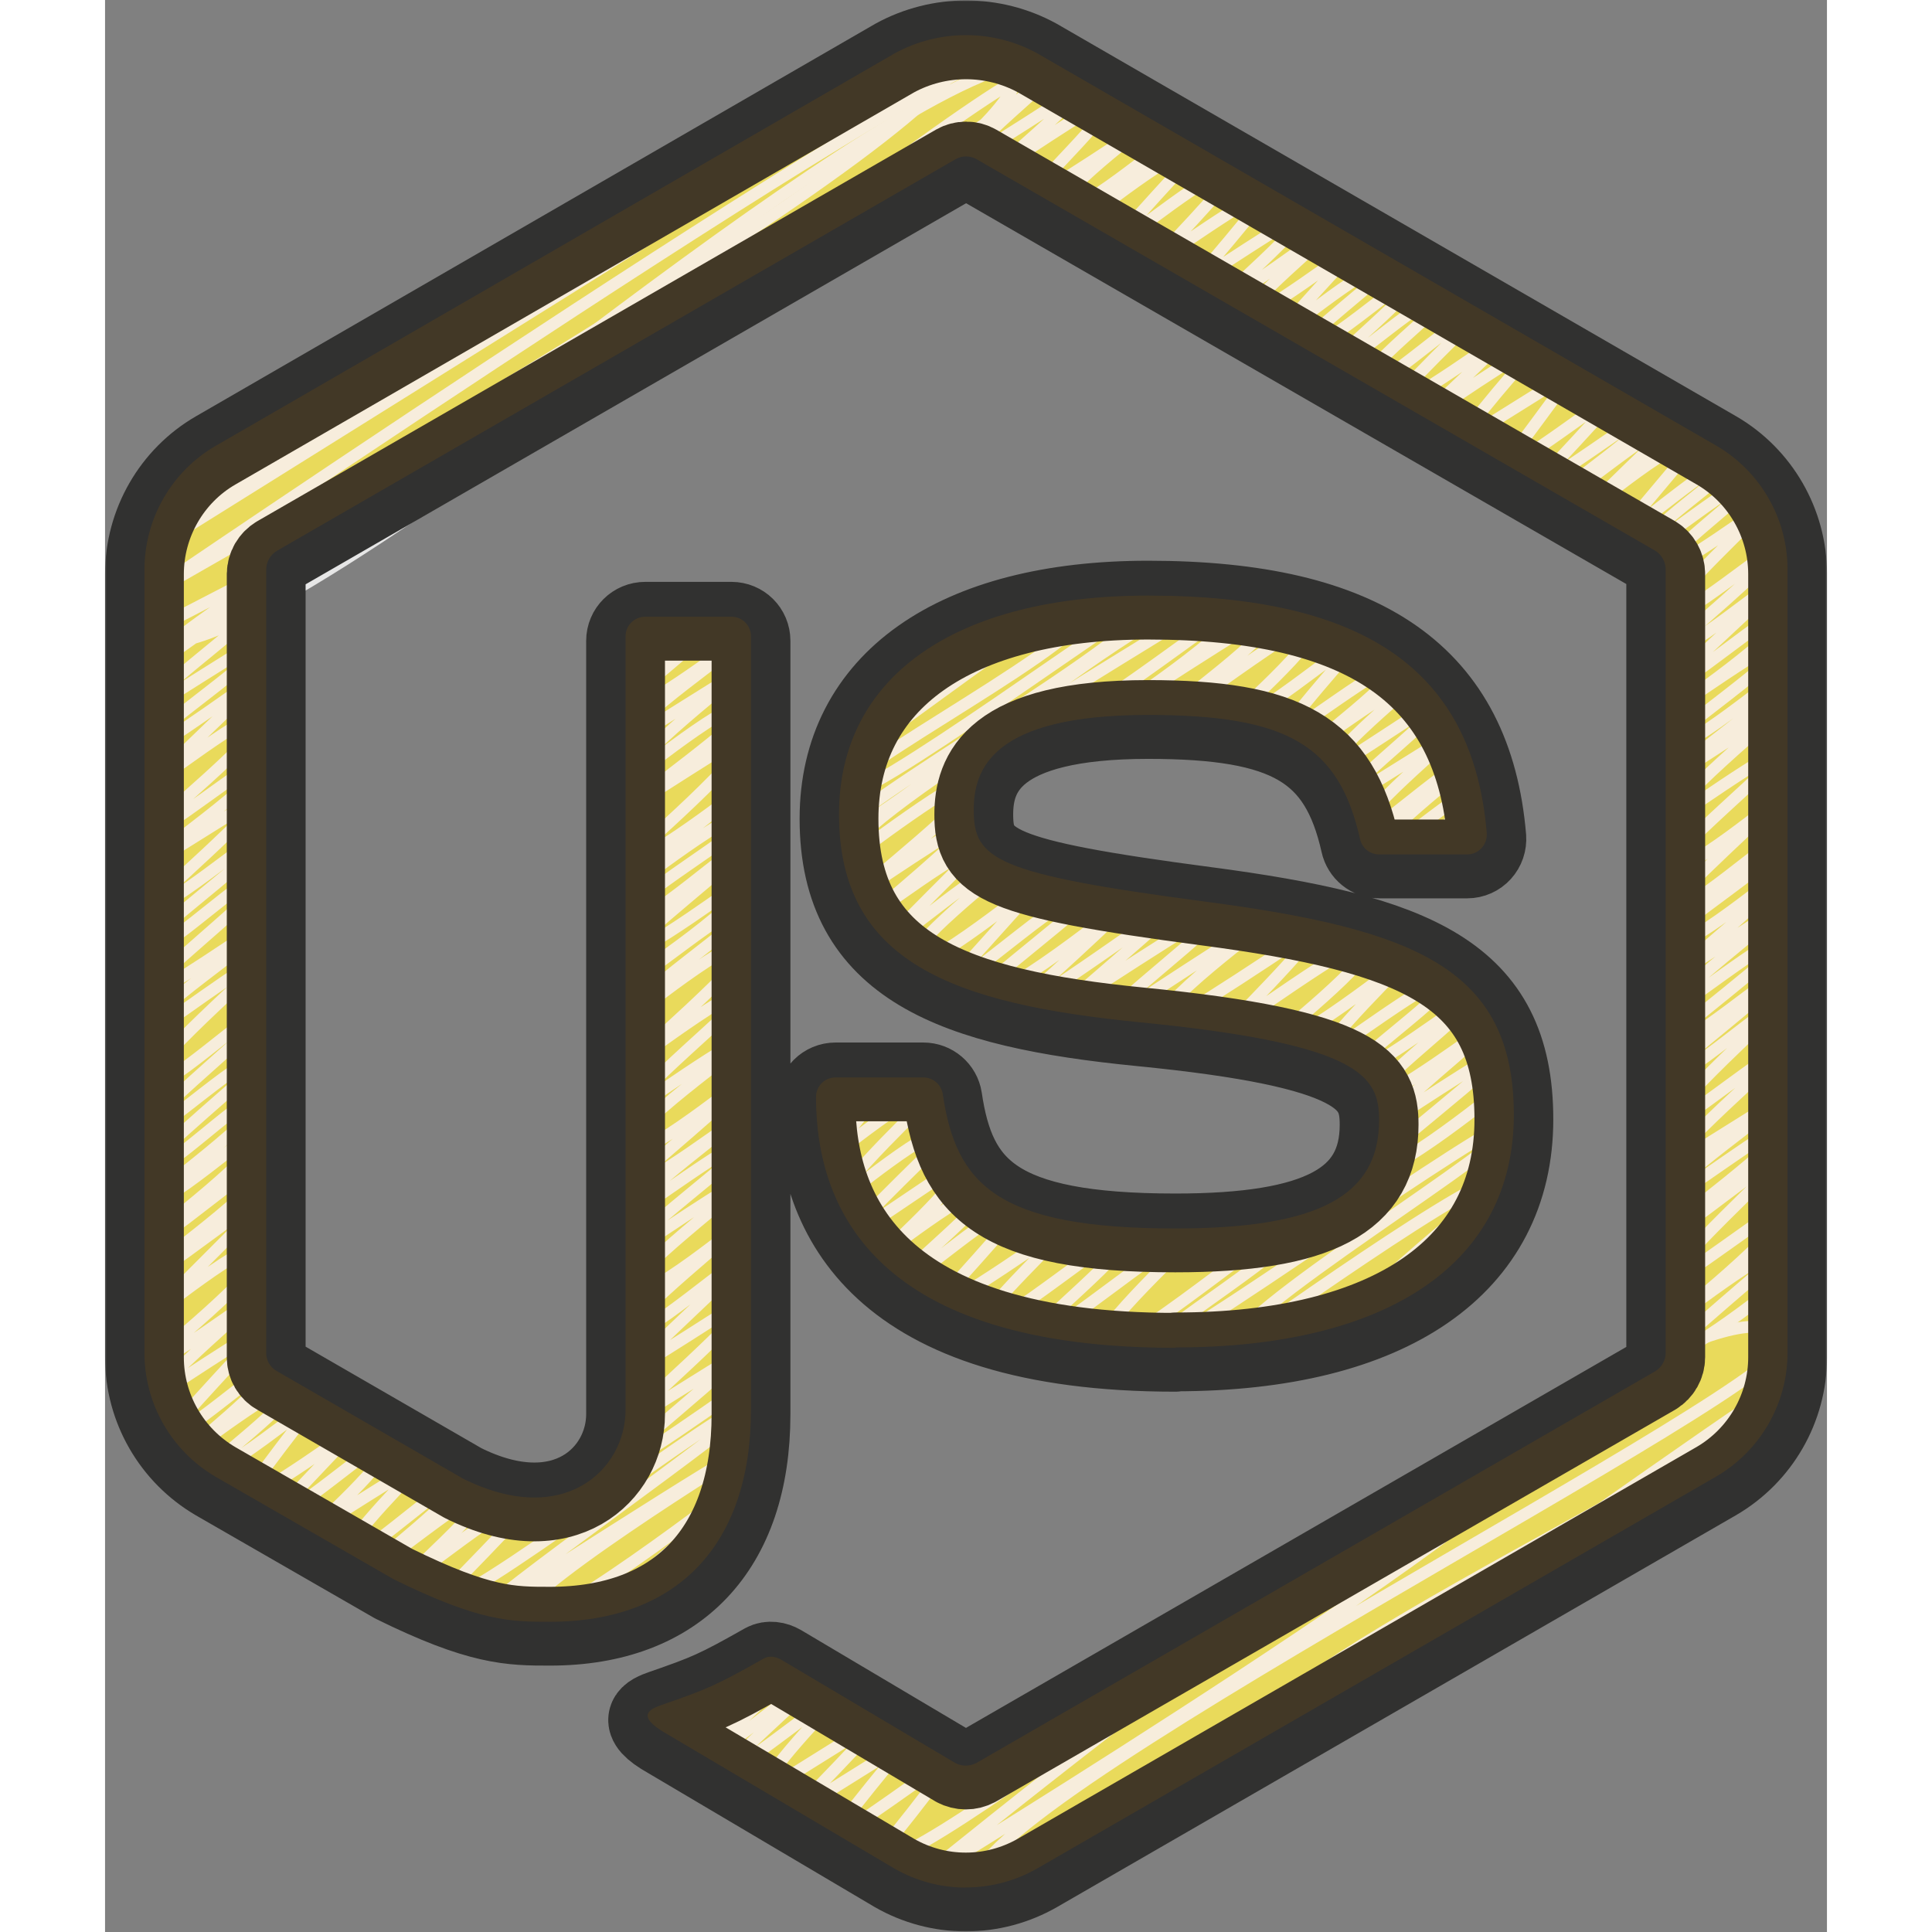 <?xml version="1.0" encoding="UTF-8"?>
<svg xmlns="http://www.w3.org/2000/svg" xmlns:xlink="http://www.w3.org/1999/xlink" width="500px" height="500px" viewBox="0 0 500 561" version="1.1">
<rect x="0" y="0" width="500" height="561" fill="#808080" stroke="none"/>
<defs>
<filter id="alpha" filterUnits="objectBoundingBox" x="0%" y="0%" width="100%" height="100%">
  <feColorMatrix type="matrix" in="SourceGraphic" values="0 0 0 0 1 0 0 0 0 1 0 0 0 0 1 0 0 0 1 0"/>
</filter>
<mask id="mask0">
  <g filter="url(#alpha)">
<rect x="0" y="0" width="500" height="561" style="fill:rgb(0%,0%,0%);fill-opacity:0.8;stroke:none;"/>
  </g>
</mask>
<clipPath id="clip1">
  <rect x="0" y="0" width="500" height="561"/>
</clipPath>
<g id="surface5" clip-path="url(#clip1)">
<path style=" stroke:none;fill-rule:nonzero;fill:rgb(92.941%,90.588%,36.863%);fill-opacity:1;" d="M 310.793 392.711 C 224.484 392.711 206.445 353.09 206.445 319.875 C 206.445 316.707 208.961 314.191 212.129 314.191 L 237.605 314.191 C 240.426 314.191 242.828 316.25 243.25 318.996 C 247.102 344.926 258.543 358.047 310.754 358.047 C 352.289 358.047 369.945 348.625 369.945 326.625 C 369.945 313.926 364.949 304.504 300.418 298.176 C 246.492 292.836 213.121 280.902 213.121 237.77 C 213.121 197.996 246.645 174.277 302.859 174.277 C 366.02 174.277 397.254 196.168 401.219 243.223 C 401.336 244.824 400.801 246.391 399.734 247.57 C 398.664 248.754 397.141 249.441 395.539 249.441 L 369.945 249.441 C 367.277 249.441 364.988 247.57 364.418 244.977 C 358.277 217.676 343.324 208.941 302.859 208.941 C 257.512 208.941 252.25 224.73 252.25 236.551 C 252.25 250.891 258.469 255.082 319.68 263.168 C 380.281 271.176 409.078 282.504 409.078 325.059 C 409.078 367.617 373.266 392.594 310.832 392.594 L 310.871 392.594 Z M 249.887 549.441 C 242.641 549.441 235.508 547.535 229.215 543.91 L 163.387 504.977 C 153.586 499.484 158.391 497.539 161.633 496.398 C 174.715 491.859 177.383 490.789 191.379 482.859 C 192.867 482.059 194.773 482.363 196.301 483.242 L 246.871 513.25 C 248.781 514.281 251.066 514.281 253.012 513.25 L 450.152 399.496 C 452.02 398.355 453.164 396.332 453.164 394.16 L 453.164 166.688 C 453.164 164.477 452.02 162.418 450.113 161.234 L 253.051 47.559 C 251.184 46.488 248.855 46.488 246.988 47.559 L 49.922 161.273 C 48.016 162.418 46.836 164.438 46.797 166.688 L 46.797 394.195 C 46.797 396.371 47.98 398.43 49.887 399.461 L 103.891 430.652 C 133.219 445.297 151.145 428.059 151.145 410.711 L 151.145 186.098 C 151.145 182.934 153.699 180.418 156.863 180.418 L 181.883 180.418 C 185.012 180.418 187.566 182.895 187.566 186.098 L 187.566 410.711 C 187.566 449.797 166.285 472.258 129.215 472.258 C 117.812 472.258 108.848 472.258 83.789 459.902 L 32.113 430.156 C 19.336 422.684 11.441 408.992 11.441 394.195 L 11.441 166.727 C 11.441 151.93 19.375 138.164 32.113 130.805 L 229.289 16.859 C 242.18 9.805 257.82 9.805 270.711 16.859 L 467.848 130.766 C 480.625 138.164 488.559 151.93 488.559 166.688 L 488.559 394.16 C 488.559 408.953 480.625 422.684 467.848 430.121 L 270.711 543.91 C 264.379 547.535 257.246 549.441 249.961 549.441 Z M 249.887 549.441 "/>
<path style="fill:none;stroke-width:0.9;stroke-linecap:round;stroke-linejoin:round;stroke:rgb(100%,100%,100%);stroke-opacity:1;stroke-miterlimit:4;" d="M 54.52 83.08 C 54.57 83.16 55.41 82.53 55.41 82.53 C 55.51 82.7 54.24 85.33 54.46 85.67 C 54.81 86.24 59.1 81.92 59.48 82.53 C 59.48 82.53 54.86 88.33 54.88 88.35 C 54.94 88.44 62.62 82.07 63.27 83.11 C 63.27 83.11 55.4 90.61 55.88 91.38 C 55.91 91.43 63.4 85.19 64.07 86.26 C 64.25 86.55 56.85 93.2 57.18 93.73 C 57.35 94 64.92 88.47 65.11 88.77 C 65.65 89.63 58.84 95.79 58.84 95.79 C 58.84 95.79 66.3 89.97 66.82 90.81 C 67.34 91.65 60.39 96.91 60.74 97.48 C 61.09 98.05 68.49 91.24 69.12 92.24 C 69.5 92.859 63.329 98.85 63.61 99.29 C 63.92 99.79 73.01 93.38 73.03 93.41 C 73.28 93.81 66.45 99.87 66.98 100.72 C 67.57 101.67 77.42 93.3 77.82 93.95 C 78.42 94.92 70.38 101.24 70.7 101.75 C 71.29 102.69 82.42 92.95 83.08 94.01 C 83.08 94.01 75.05 101.51 75.68 102.51 C 76.66 104.08 90.41 92.08 90.96 92.96 C 91.8 94.3 78.99 101.91 79.51 102.75 C 80.09 103.67 106.43 84.61 107.02 85.56 C 107.77 86.76 84.65 100.6 85.92 102.63 C 85.92 102.63 105.65 88.47 106.47 89.79 C 106.47 89.79 93.62 100.11 94.27 101.16 C 94.71 101.87 102.97 93.99 103.75 95.23 " transform="matrix(3.814,0,0,3.813,0,0.119)"/>
<path style="fill:none;stroke-width:0.9;stroke-linecap:round;stroke-linejoin:round;stroke:rgb(100%,100%,100%);stroke-opacity:1;stroke-miterlimit:4;" d="M 70.91 55.8 C 71.77 57.17 85.95 45.9 86.18 46.26 C 86.99 47.56 75.98 54.77 75.98 54.77 C 75.98 54.77 88.72 46.4 88.91 46.69 C 89.68 47.92 80.48 54.25 80.72 54.62 C 80.98 55.03 91.61 46.68 92.12 47.501 C 92.74 48.49 85.46 54.94 85.46 54.94 C 86.15 56.05 95.15 48.46 95.34 48.77 C 95.45 48.94 89.39 55.43 89.75 56.01 C 89.85 56.18 98.01 50.04 98.38 50.62 C 98.85 51.37 91.56 56.94 91.6 56.99 C 91.6 56.99 99.45 51.24 99.83 51.85 C 99.83 51.85 92.79 57.69 93.3 58.51 C 93.43 58.72 101.23 53.37 101.31 53.5 C 101.9 54.44 94.12 59.81 94.72 60.78 L 102.76 55.76 C 102.83 55.88 94.99 62.35 95.61 63.35 C 96.14 64.2 103.19 57.23 103.81 58.22 C 103.81 58.22 96.1 64.24 96.65 65.12 C 97.02 65.71 103.86 59.42 104.4 60.28 C 104.72 60.8 99.55 64.85 99.79 65.23 C 99.89 65.39 104.689 62.05 104.74 62.13 C 104.74 62.13 103.85 65.15 103.89 65.23 C 103.99 65.4 104.7 64.51 104.8 64.66 " transform="matrix(3.814,0,0,3.813,0,0.119)"/>
<path style="fill:none;stroke-width:0.9;stroke-linecap:round;stroke-linejoin:round;stroke:rgb(100%,100%,100%);stroke-opacity:1;stroke-miterlimit:4;" d="M 60.98 51.07 C 61.31 51.6 65.2 48.11 65.35 48.34 C 65.42 48.45 56.83 57.219 56.86 57.27 C 57.28 57.95 73.77 44.36 74.82 46.05 C 76.19 48.24 55.28 58.88 56.21 60.36 C 57.09 61.76 79.12 45.36 79.43 45.85 C 80.63 47.77 55.37 62.07 56.141 63.31 C 56.99 64.67 82.13 43.32 83.81 46.02 C 83.99 46.31 54.83 63.05 56.41 65.58 C 56.44 65.63 65.84 58.34 66.45 59.31 C 67.01 60.21 57.08 68.01 57.18 68.161 C 57.18 68.161 65.66 62.34 65.89 62.72 C 66.16 63.15 58.07 69.88 58.07 69.88 C 58.07 69.88 66.02 63.96 66.44 64.65 C 66.44 64.65 59.44 71.58 59.52 71.71 C 59.84 72.23 67.7 65.06 68.39 66.16 C 68.39 66.16 60.72 72.24 61.37 73.27 C 62.1 74.429 71.14 66.97 71.23 67.11 L 64.261 74.86 C 64.77 75.68 74.4 66.49 75.31 67.949 C 75.5 68.25 66.22 75.39 66.4 75.68 C 67.31 77.13 78.06 68.39 78.06 68.39 C 78.26 68.72 69.48 76.55 69.48 76.55 C 69.93 77.27 81.42 68.47 81.7 68.92 C 81.78 69.05 72.36 77.14 72.36 77.14 C 72.36 77.14 84.64 69.03 84.84 69.34 C 85.33 70.12 75.85 76.94 76.33 77.72 C 76.39 77.82 88.55 69.6 88.77 69.95 C 88.77 69.95 79.38 76.86 80.18 78.14 C 80.45 78.57 92.22 70.62 92.22 70.62 C 92.54 71.13 84.95 78.73 84.95 78.73 C 85.01 78.82 95.8 70.99 96.23 71.68 C 96.96 72.85 88.69 79.22 88.79 79.38 C 89.51 80.53 99.26 72.84 99.26 72.84 C 99.33 72.95 92.32 79.68 92.79 80.44 C 92.84 80.52 101.78 73.88 102.21 74.56 C 102.73 75.39 94.73 80.9 95.12 81.52 C 95.54 82.19 103.88 76.05 103.88 76.05 C 104.33 76.77 96.3 82.5 96.86 83.4 C 97.27 84.05 105.36 78.091 105.36 78.091 C 105.52 78.35 96.89 85.23 97.23 85.76 C 97.23 85.76 106.11 79.89 106.25 80.12 C 106.58 80.65 96.24 88.47 96.51 88.92 C 97.33 90.23 106.78 82.47 106.79 82.49 " transform="matrix(3.814,0,0,3.813,0,0.119)"/>
<path style="fill:none;stroke-width:0.9;stroke-linecap:round;stroke-linejoin:round;stroke:rgb(100%,100%,100%);stroke-opacity:1;stroke-miterlimit:4;" d="M 40.02 48 C 40.02 48 40.85 47.35 40.91 47.44 C 41.05 47.66 39.81 51.23 39.87 51.32 C 40.21 51.87 46.07 47.43 46.08 47.44 C 46.52 48.15 39.35 53.03 39.87 53.87 C 40.36 54.66 48.8 48.29 48.8 48.29 C 49.05 48.69 39.139 55.23 39.87 56.41 C 39.87 56.41 48.93 50.72 48.94 50.739 C 48.94 50.739 39.19 58.34 39.87 59.43 C 39.87 59.43 48.23 52.62 48.94 53.76 C 49.38 54.47 39.74 61.31 39.87 61.51 C 39.87 61.51 48.87 55.72 48.94 55.84 C 49.61 56.91 39.87 65.37 39.87 65.37 C 40.48 66.35 48.94 59.7 48.94 59.7 C 49.05 59.87 39.39 66.9 39.87 67.66 C 39.87 67.66 48.37 61.08 48.94 61.99 C 49.59 63.02 39.04 68.64 39.87 69.97 C 40.63 71.18 48.52 63.63 48.94 64.3 C 49.09 64.54 39.62 72.04 39.87 72.45 C 40.29 73.12 48.94 66.78 48.94 66.78 C 49.77 68.1 39.87 74.7 39.87 74.7 C 40.17 75.18 48.37 68.12 48.94 69.03 C 49.44 69.84 39.15 76.42 39.87 77.58 C 39.87 77.58 48.25 70.81 48.94 71.91 C 49.44 72.71 39.82 81.02 39.87 81.1 C 39.87 81.1 48.44 74.63 48.94 75.43 C 49.21 75.861 39.34 83.9 39.87 84.76 C 39.87 84.76 48.6 78.55 48.94 79.09 C 49.07 79.29 39.03 86.24 39.87 87.59 C 40.55 88.68 48.94 81.92 48.94 81.92 C 49.23 82.38 39.75 90.1 39.87 90.29 C 40.34 91.03 48.94 84.62 48.94 84.62 C 48.94 84.62 39.4 91.78 39.87 92.53 C 39.97 92.69 48.58 86.29 48.94 86.86 C 49.32 87.46 39.33 94.59 39.87 95.45 C 39.87 95.45 48.69 89.39 48.94 89.78 C 49.05 89.95 39.24 97.41 39.87 98.42 C 40.619 99.62 48.94 92.75 48.94 92.75 C 49.02 92.88 39.39 100.61 39.87 101.38 C 40.57 102.51 48.59 95.15 48.94 95.71 C 48.99 95.79 39.82 104.36 39.87 104.44 C 39.95 104.57 48.94 98.77 48.94 98.77 C 49.49 99.65 39.59 107.96 39.81 108.32 L 48.94 102.62 C 49.05 102.8 38.08 112.06 38.08 112.06 C 38.54 112.79 48.89 105.19 48.94 105.28 " transform="matrix(3.814,0,0,3.813,0,0.119)"/>
<path style="fill:none;stroke-width:0.9;stroke-linecap:round;stroke-linejoin:round;stroke:rgb(100%,100%,100%);stroke-opacity:1;stroke-miterlimit:4;" d="M 41.551 130.83 C 41.551 130.83 42.57 129.98 42.67 130.13 C 42.83 130.38 43.4 132.36 43.46 132.46 C 44.17 133.6 51.47 126.59 51.86 127.21 C 52.23 127.8 45.45 133.63 45.45 133.63 C 46.05 134.59 53.38 127.64 53.84 128.38 C 53.84 128.38 47.13 134.53 47.22 134.68 C 47.72 135.48 55.24 128.84 55.61 129.44 C 55.61 129.44 49.63 135.57 50.18 136.43 L 58.57 131.19 C 58.84 131.63 52.52 137.69 52.65 137.89 L 61.03 132.65 C 61.03 132.65 55.44 139.41 55.58 139.62 C 55.93 140.17 63.73 134.02 63.96 134.38 C 64.19 134.74 58.66 141.44 58.66 141.44 C 60.57 144.5 107 105.95 109.37 109.75 C 111.36 112.93 61.94 143.18 61.94 143.18 C 61.94 143.18 122.51 93.42 127.86 101.99 C 129.77 105.04 62.97 138.39 66.38 143.85 C 69.04 148.11 127.16 104.8 127.64 105.57 C 129.429 108.43 84.41 128.39 87.34 133.09 C 87.34 133.09 125.17 106.39 126.54 108.59 " transform="matrix(3.814,0,0,3.813,0,0.119)"/>
<path style="fill:none;stroke-width:0.9;stroke-linecap:round;stroke-linejoin:round;stroke:rgb(100%,100%,100%);stroke-opacity:1;stroke-miterlimit:4;" d="M 18.85 38.89 C 19.43 39.81 68.14 -1.26 72.34 5.47 C 72.42 5.6 65.29 11.54 65.63 12.09 C 65.72 12.24 74.35 6.64 74.35 6.64 C 74.64 7.1 67.7 12.85 67.8 13.01 C 67.8 13.01 76.05 7.42 76.25 7.73 C 76.821 8.65 70.47 14.15 70.86 14.77 C 71.04 15.06 79.3 9.49 79.3 9.49 C 79.3 9.49 72.14 14.87 72.76 15.87 C 73.44 16.96 81.11 10.45 81.2 10.6 C 81.42 10.96 74.29 16.59 74.45 16.85 C 74.45 16.85 82.26 10.56 82.89 11.58 C 83.04 11.82 76.9 17.99 77.17 18.42 C 77.29 18.62 85.03 12.23 85.61 13.15 C 85.99 13.76 79.77 19.77 79.93 20.01 C 79.93 20.01 88.08 14.28 88.37 14.74 C 88.5 14.95 82.76 21.64 82.76 21.64 C 82.76 21.64 91.04 16.13 91.19 16.37 C 91.54 16.94 84.86 22.85 84.86 22.85 C 85.24 23.45 93.1 17.27 93.29 17.58 C 93.33 17.65 86.52 23.43 86.88 24.02 C 87.27 24.65 95.22 18.62 95.31 18.75 C 95.33 18.78 89.26 25.23 89.41 25.48 C 89.48 25.6 97.19 19.18 97.84 20.21 C 98 20.47 90.8 25.98 91.09 26.45 C 91.77 27.54 99.26 20.78 99.52 21.18 C 100.1 22.11 93.19 27.26 93.57 27.87 C 93.95 28.48 101.34 21.56 101.99 22.61 C 102.28 23.07 95.33 28.26 95.95 29.25 C 96.569 30.24 103.88 23.2 104.37 23.99 C 104.48 24.16 98.01 30.11 98.33 30.63 C 98.65 31.15 106.75 25.37 106.75 25.37 C 106.95 25.69 100.28 31.63 100.4 31.83 C 100.4 31.84 108.56 26.15 108.82 26.57 C 108.82 26.57 103.041 33.05 103.34 33.531 L 111.76 28.27 C 111.82 28.36 106.56 35.39 106.56 35.39 C 106.96 36.03 114.78 29.82 114.97 30.13 C 115.11 30.35 108.98 36.74 109.02 36.81 C 109.3 37.26 117.26 31.27 117.43 31.55 C 118.05 32.54 110.45 37.29 110.779 37.83 C 111.08 38.31 118.64 31.69 119.19 32.57 C 119.19 32.57 112.66 38.83 112.73 38.95 C 112.73 38.95 120.44 32.57 121.14 33.69 L 115.42 40.5 C 115.8 41.1 123.09 34.32 123.71 35.32 C 124.05 35.87 116.72 40.63 117.33 41.61 C 117.57 41.99 124.74 36.06 125.16 36.72 C 125.53 37.31 118.42 42.28 118.94 43.11 C 119.25 43.61 126.39 38.45 126.39 38.45 C 126.53 38.67 118.46 45.94 119.01 46.83 C 119.56 47.72 127.35 41.14 127.56 41.49 C 127.85 41.96 119.01 49.47 119.01 49.47 C 119.63 50.46 127.59 43.59 127.82 43.96 L 119.01 52.18 C 119.48 52.94 127.36 45.94 127.82 46.67 C 128.52 47.78 119.01 54.28 119.01 54.28 C 119.01 54.28 127.51 48.28 127.82 48.77 C 128.42 49.72 118.65 56.19 119.01 56.76 C 119.7 57.87 127.71 51.07 127.82 51.25 C 128.52 52.37 118.731 58.91 119.01 59.35 C 119.01 59.35 127.69 53.63 127.82 53.84 C 127.82 53.84 118.41 61.69 119.01 62.64 C 119.01 62.64 127.51 56.63 127.82 57.13 C 128.03 57.46 118.59 65.38 119.01 66.05 C 119.72 67.19 127.77 60.45 127.82 60.54 C 127.82 60.54 118.77 68.84 119.01 69.22 C 119.73 70.37 127.49 63.18 127.82 63.71 C 128.56 64.89 118.4 70.85 119.01 71.82 C 119.72 72.96 127.77 66.23 127.82 66.31 C 128.23 66.96 119.01 74.52 119.01 74.52 C 119.12 74.7 127.67 68.78 127.82 69.01 C 127.93 69.18 118.59 76.32 119.01 76.99 C 119.23 77.34 127.36 70.75 127.82 71.48 C 128.24 72.15 118.731 79.01 119.01 79.46 C 119.65 80.48 127.58 73.56 127.82 73.95 C 128.1 74.4 118.77 81.44 119.01 81.82 C 119.661 82.85 127.41 75.649 127.82 76.31 C 127.82 76.31 118.54 84.8 119.01 85.56 C 119.4 86.19 127.38 79.35 127.82 80.05 C 127.82 80.05 118.56 88.25 119.01 88.96 C 119.01 88.96 127.82 83.45 127.82 83.45 C 128.03 83.79 118.43 90.33 119.01 91.25 C 119.21 91.57 127.51 85.24 127.82 85.74 C 128.37 86.62 118.85 93.47 119.01 93.72 C 119.48 94.48 127.31 87.389 127.82 88.21 C 127.82 88.21 118.63 96.91 119.01 97.51 C 119.37 98.08 127.51 91.51 127.82 92 C 128.56 93.19 119.01 100.771 119.01 100.771 C 119.01 100.771 127.24 94.33 127.82 95.26 C 127.82 95.26 118.96 102.86 119.01 102.94 C 119.67 103.99 127.82 97.43 127.82 97.43 " transform="matrix(3.814,0,0,3.813,0,0.119)"/>
<path style="fill:none;stroke-width:0.9;stroke-linecap:round;stroke-linejoin:round;stroke:rgb(100%,100%,100%);stroke-opacity:1;stroke-miterlimit:4;" d="M 6.59 35.7 C 6.78 36 13.86 31.16 13.86 31.16 C 14.34 31.93 3.53 38.3 4.13 39.26 C 6.21 42.59 55.18 3.63 56.86 6.31 C 58.33 8.67 1.44 38.8 3.37 41.89 L 65.35 3.16 C 68.67 8.48 3.24 45.269 3.24 45.269 C 3.24 45.269 67.76 1.29 69.41 3.93 C 74.58 12.21 3.24 48.14 3.24 48.14 C 7.93 55.65 70.02 2.17 71.93 5.23 C 73.38 7.56 1.48 48.28 3.24 51.1 C 3.24 51.1 11.53 44.82 12.02 45.61 C 12.51 46.4 2.69 53.19 3.24 54.06 C 3.24 54.06 11.99 48.509 12.02 48.57 C 12.74 49.72 2.65 55.99 3.24 56.93 C 3.61 57.52 11.85 51.16 12.02 51.44 L 3.24 59.91 C 3.3 60.01 11.54 53.64 12.02 54.42 C 12.68 55.47 3.09 63.18 3.24 63.41 C 3.62 64.03 11.7 57.4 12.02 57.92 C 12.7 59.01 2.99 65.55 3.24 65.929 C 3.24 65.929 12.02 60.44 12.02 60.44 C 12.33 60.94 3.24 69.05 3.24 69.05 C 3.85 70.02 11.81 63.22 12.02 63.56 C 12.64 64.54 2.67 71.3 3.24 72.21 C 3.9 73.27 11.41 65.74 12.02 66.72 C 12.59 67.63 2.69 74.91 3.24 75.78 C 3.47 76.15 12.02 70.29 12.02 70.29 C 12.55 71.13 2.4 77.32 3.24 78.65 C 3.44 78.98 11.63 72.53 12.02 73.16 C 12.1 73.29 2.61 81.53 3.24 82.54 C 3.99 83.74 11.6 76.37 12.02 77.05 C 12.44 77.73 2.69 85.22 3.24 86.1 C 3.66 86.77 11.33 79.5 12.02 80.61 C 12.2 80.9 2.88 88.43 3.24 89 C 3.96 90.15 11.34 82.42 12.02 83.51 C 12.58 84.41 3.23 91.41 3.24 91.42 C 3.97 92.58 11.71 85.43 12.02 85.93 C 12.78 87.14 3.24 94.38 3.24 94.38 C 3.8 95.27 11.46 87.98 12.02 88.89 C 12.7 89.98 3.11 96.78 3.24 96.97 C 3.67 97.66 11.61 90.82 12.02 91.48 C 12.11 91.62 3.19 100.37 3.24 100.45 C 3.24 100.45 11.36 93.9 12.02 94.96 C 12.78 96.17 3.24 103.82 3.26 103.85 C 3.67 104.5 11.97 98.3 12.02 98.38 C 12.02 98.38 3.4 105.87 3.73 106.4 C 3.73 106.4 11.86 100.95 12.02 101.22 C 12.02 101.22 4.88 108.91 4.96 109.03 C 5.53 109.94 11.99 103.83 12.35 104.41 C 12.89 105.28 6.08 110.41 6.25 110.67 C 6.25 110.67 13.79 104.89 14.27 105.66 C 14.7 106.34 7.64 111.84 7.7 111.94 C 8.3 112.91 15.94 106.48 16.08 106.71 C 16.08 106.71 10.68 113.55 10.86 113.85 C 11.2 114.4 19.3 108.57 19.3 108.57 L 13.09 115.13 C 13.69 116.09 21.1 109.16 21.53 109.86 C 22.12 110.8 15.65 116.61 15.65 116.61 C 15.65 116.61 24.05 111.28 24.09 111.34 C 24.18 111.48 18.01 117.42 18.55 118.28 C 19.17 119.28 26.4 112.08 26.98 113.01 C 27.32 113.56 20.24 119.25 20.24 119.25 C 20.57 119.77 28.36 112.94 28.92 113.83 C 29.24 114.34 22.519 120.53 22.519 120.53 C 22.73 120.86 31.55 113.41 32.21 114.47 C 32.37 114.73 25.34 121.76 25.38 121.83 C 26.35 123.38 48.28 106.05 48.94 107.11 C 49.3 107.69 28.22 122.34 28.63 122.99 C 28.63 122.99 48.63 110.08 48.81 110.38 C 48.81 110.38 30.27 121.8 31.35 123.52 C 32.43 125.24 48.41 112.86 48.41 112.86 C 48.7 113.33 36.93 123.42 36.93 123.43 C 37.69 124.65 46.69 117.33 46.7 117.33 " transform="matrix(3.814,0,0,3.813,0,0.119)"/>
<path style="fill:none;stroke-width:6;stroke-linecap:round;stroke-linejoin:round;stroke:rgb(11.373%,11.373%,10.588%);stroke-opacity:1;stroke-miterlimit:4;" d="M 81.49 102.95 C 58.86 102.95 54.13 92.56 54.13 83.85 C 54.13 83.02 54.79 82.36 55.62 82.36 L 62.3 82.36 C 63.04 82.36 63.67 82.9 63.78 83.62 C 64.79 90.42 67.79 93.86 81.48 93.86 C 92.37 93.86 97 91.39 97 85.62 C 97 82.29 95.69 79.82 78.77 78.16 C 64.63 76.76 55.88 73.631 55.88 62.32 C 55.88 51.89 64.67 45.67 79.41 45.67 C 95.97 45.67 104.16 51.41 105.2 63.75 C 105.23 64.17 105.09 64.58 104.81 64.89 C 104.53 65.2 104.13 65.38 103.71 65.38 L 97 65.38 C 96.3 65.38 95.7 64.89 95.55 64.21 C 93.94 57.05 90.02 54.76 79.41 54.76 C 67.52 54.76 66.14 58.9 66.14 62 C 66.14 65.76 67.771 66.86 83.82 68.98 C 99.71 71.08 107.26 74.05 107.26 85.21 C 107.26 96.37 97.87 102.92 81.5 102.92 L 81.51 102.92 Z M 65.52 144.05 C 63.62 144.05 61.75 143.55 60.1 142.6 L 42.84 132.39 C 40.27 130.95 41.53 130.44 42.38 130.141 C 45.81 128.95 46.51 128.67 50.18 126.59 C 50.57 126.38 51.07 126.46 51.47 126.691 L 64.73 134.56 C 65.23 134.83 65.83 134.83 66.34 134.56 L 118.03 104.73 C 118.52 104.43 118.82 103.9 118.82 103.33 L 118.82 43.68 C 118.82 43.1 118.52 42.56 118.02 42.25 L 66.35 12.44 C 65.86 12.16 65.25 12.16 64.76 12.44 L 13.09 42.26 C 12.59 42.56 12.28 43.09 12.27 43.68 L 12.27 103.34 C 12.27 103.91 12.58 104.45 13.08 104.72 L 27.24 112.9 C 34.93 116.74 39.63 112.22 39.63 107.67 L 39.63 48.77 C 39.63 47.94 40.3 47.28 41.13 47.28 L 47.69 47.28 C 48.51 47.28 49.18 47.93 49.18 48.77 L 49.18 107.67 C 49.18 117.92 43.6 123.81 33.88 123.81 C 30.89 123.81 28.54 123.81 21.969 120.57 L 8.42 112.77 C 5.07 110.81 3 107.22 3 103.34 L 3 43.69 C 3 39.81 5.08 36.2 8.42 34.27 L 60.12 4.39 C 63.5 2.54 67.6 2.54 70.98 4.39 L 122.67 34.26 C 126.02 36.2 128.1 39.81 128.1 43.68 L 128.1 103.33 C 128.1 107.21 126.02 110.81 122.67 112.76 L 70.98 142.6 C 69.32 143.55 67.45 144.05 65.54 144.05 Z M 65.52 144.05 " transform="matrix(3.814,0,0,3.813,0,0.119)"/>
</g>
</defs>
<g id="surface1">
<path style=" stroke:none;fill-rule:nonzero;fill:rgb(84.706%,64.314%,32.157%);fill-opacity:1;" d="M 310.793 391.375 C 224.484 391.375 206.445 351.754 206.445 318.539 C 206.445 315.375 208.961 312.855 212.129 312.855 L 237.605 312.855 C 240.426 312.855 242.828 314.918 243.25 317.66 C 247.102 343.594 258.543 356.711 310.754 356.711 C 352.289 356.711 369.945 347.293 369.945 325.289 C 369.945 312.59 364.949 303.172 300.418 296.84 C 246.492 291.5 213.121 279.566 213.121 236.438 C 213.121 196.66 246.645 172.941 302.859 172.941 C 366.02 172.941 397.254 194.832 401.219 241.891 C 401.336 243.492 400.801 245.055 399.734 246.238 C 398.664 247.418 397.141 248.105 395.539 248.105 L 369.945 248.105 C 367.277 248.105 364.988 246.238 364.418 243.645 C 358.277 216.34 343.324 207.605 302.859 207.605 C 257.512 207.605 252.25 223.395 252.25 235.215 C 252.25 249.555 258.469 253.75 319.68 261.832 C 380.281 269.84 409.078 281.168 409.078 323.727 C 409.078 366.281 373.266 391.262 310.832 391.262 L 310.871 391.262 Z M 249.887 548.105 C 242.641 548.105 235.508 546.199 229.215 542.578 L 163.387 503.641 C 153.586 498.152 158.391 496.207 161.633 495.062 C 174.715 490.523 177.383 489.457 191.379 481.523 C 192.867 480.723 194.773 481.027 196.301 481.906 L 246.871 511.918 C 248.781 512.945 251.066 512.945 253.012 511.918 L 450.152 398.164 C 452.02 397.02 453.164 394.996 453.164 392.824 L 453.164 165.355 C 453.164 163.141 452.02 161.082 450.113 159.902 L 253.051 46.223 C 251.184 45.156 248.855 45.156 246.988 46.223 L 49.922 159.938 C 48.016 161.082 46.836 163.105 46.797 165.355 L 46.797 392.863 C 46.797 395.035 47.98 397.094 49.887 398.125 L 103.891 429.32 C 133.219 443.961 151.145 426.727 151.145 409.375 L 151.145 184.766 C 151.145 181.598 153.699 179.082 156.863 179.082 L 181.883 179.082 C 185.012 179.082 187.566 181.562 187.566 184.766 L 187.566 409.375 C 187.566 448.461 166.285 470.922 129.215 470.922 C 117.812 470.922 108.848 470.922 83.789 458.566 L 32.113 428.824 C 19.336 421.348 11.441 407.66 11.441 392.863 L 11.441 165.391 C 11.441 150.598 19.375 136.828 32.113 129.469 L 229.289 15.488 C 242.18 8.434 257.82 8.434 270.711 15.488 L 467.848 129.395 C 480.625 136.793 488.559 150.559 488.559 165.316 L 488.559 392.785 C 488.559 407.582 480.625 421.309 467.848 428.746 L 270.711 542.539 C 264.379 546.16 257.246 548.066 249.961 548.066 L 249.887 548.066 Z M 249.887 548.105 "/>
<use xlink:href="#surface5" mask="url(#mask0)"/>
</g>
</svg>
